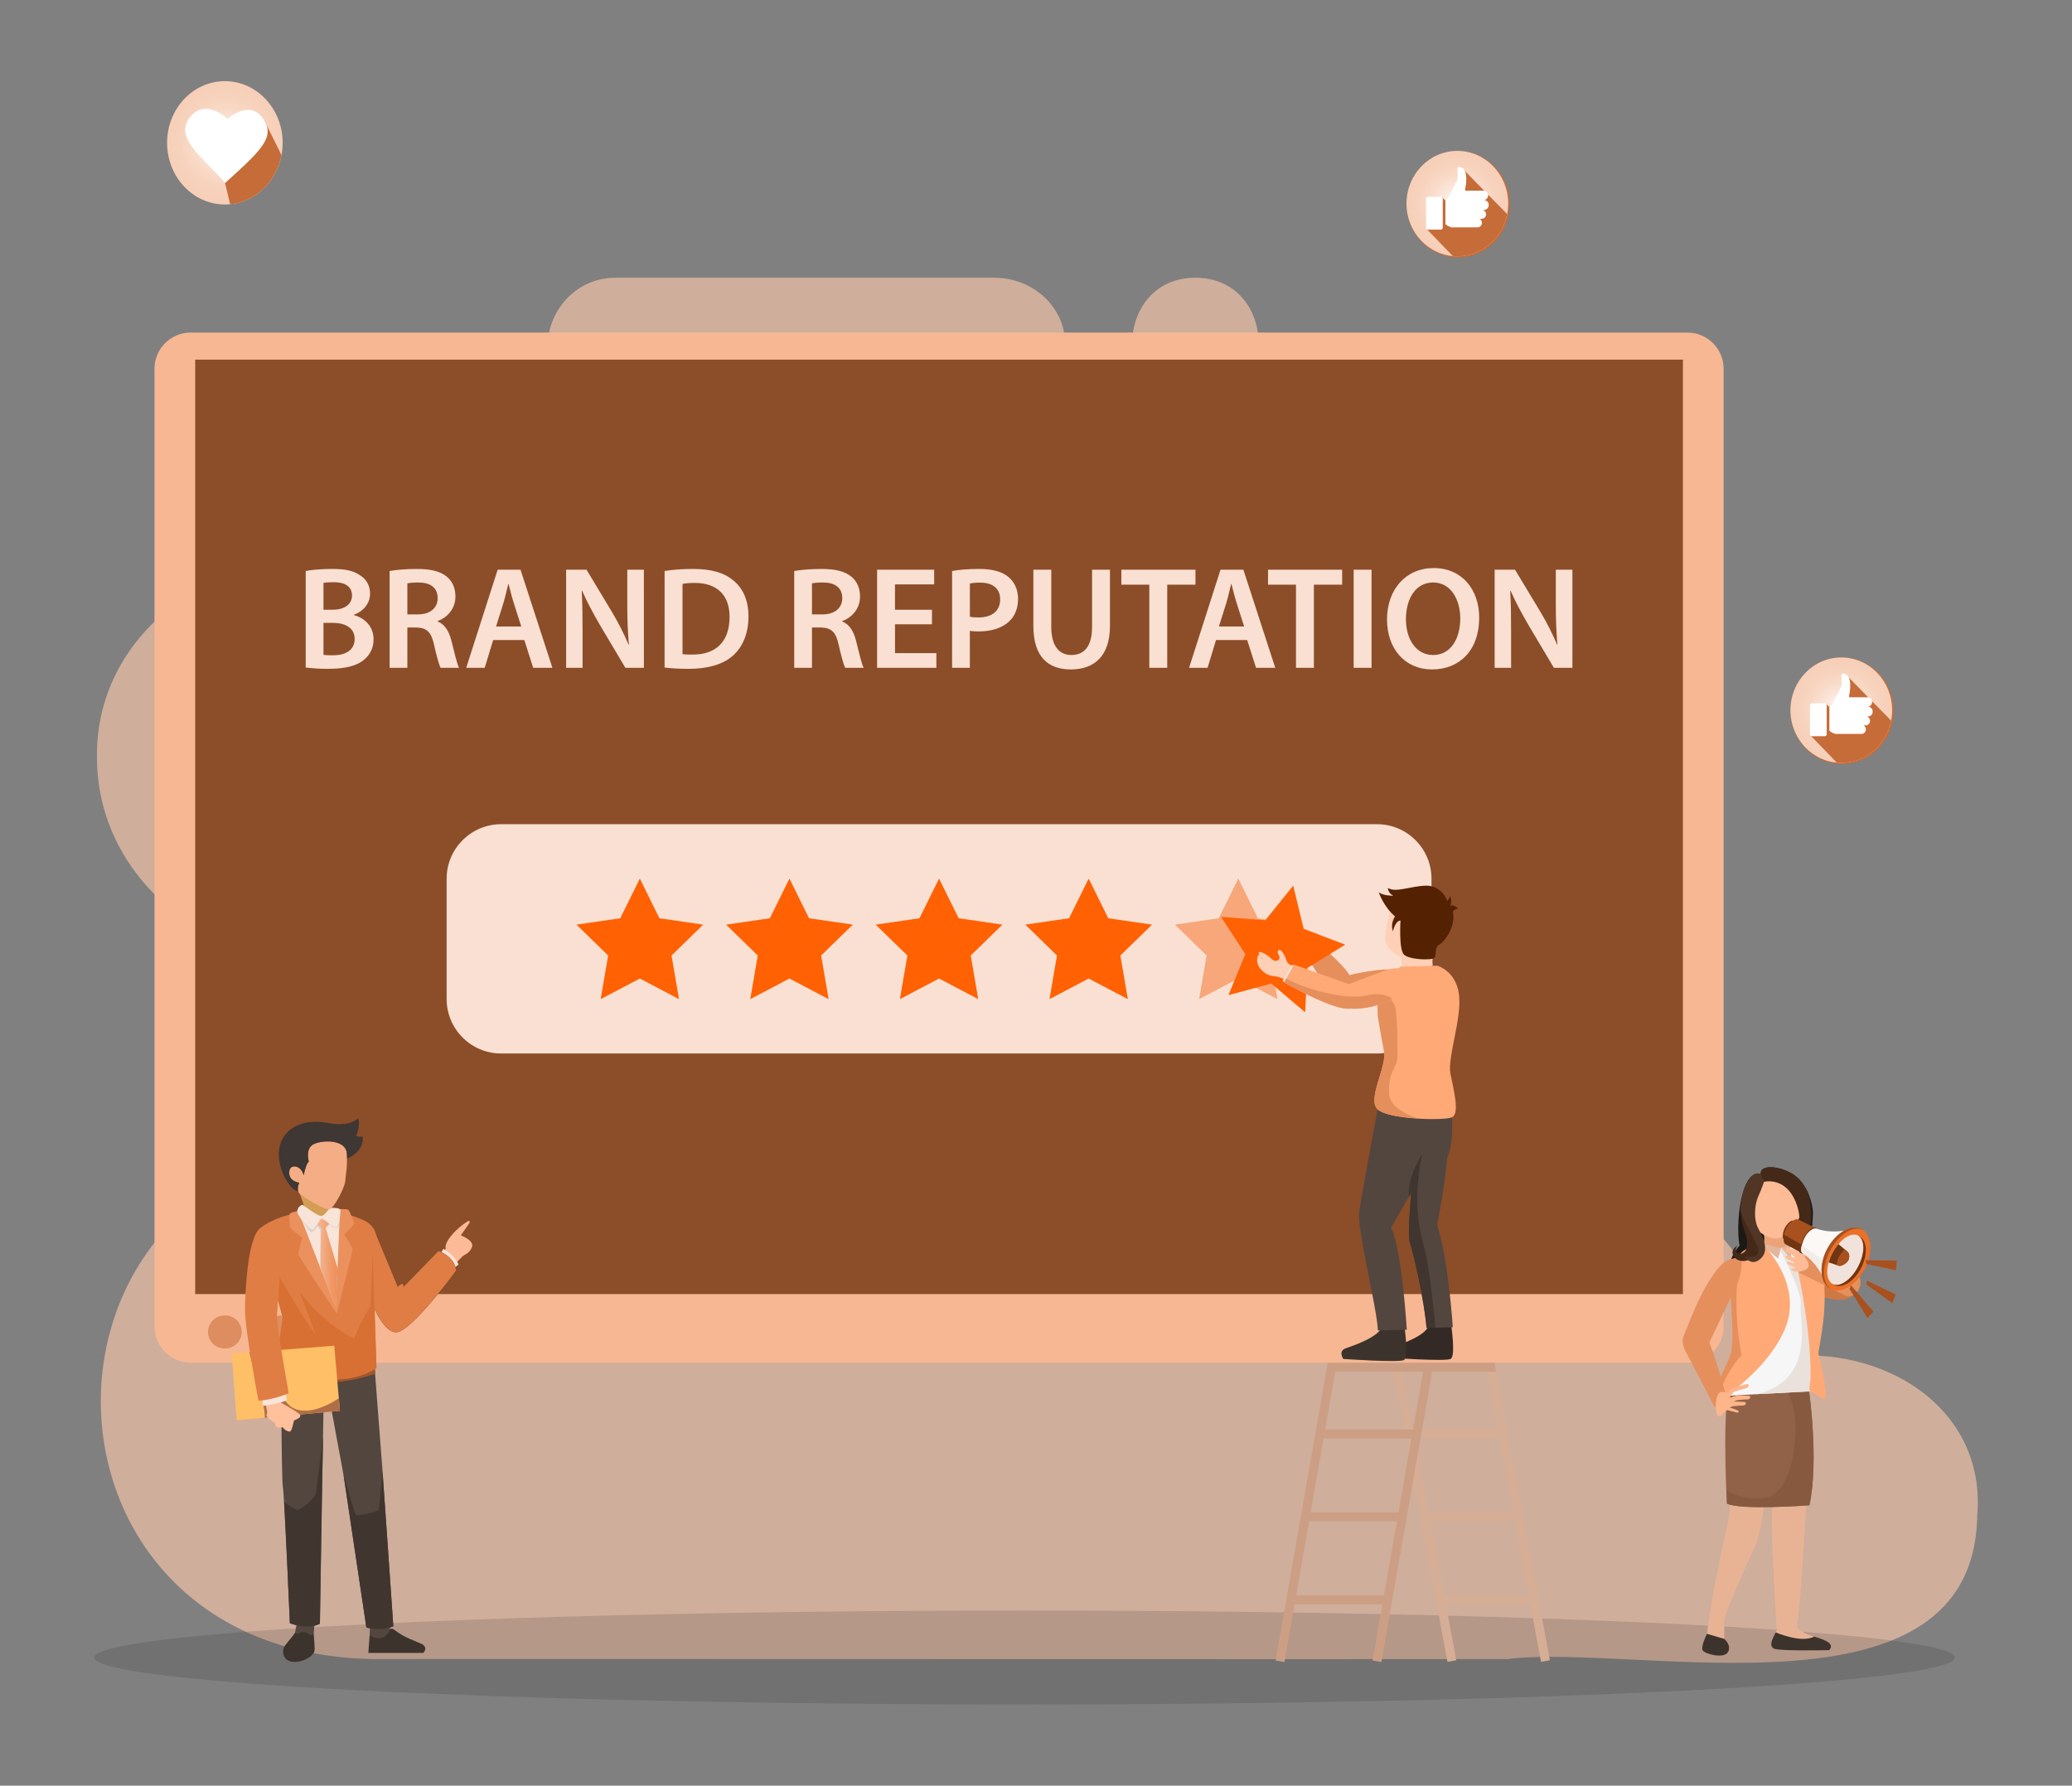 <svg xmlns="http://www.w3.org/2000/svg" enable-background="new 0 0 2000 2000" viewBox="69.583 187.606 1890.621 1629.408"><rect x="69.583" y="187.606" width="1890.621" height="1629.408" fill="#808080" stroke="none"/><g opacity=".62"><path fill="#ffcaab" d="M158.05 878.95L158.05 878.95c-1.71-119.57 118.94-197.86 237.71-183.38-63.62-48.54-21.63-151.17 59.25-148.33 0 0 136.55 0 136.55 0-45.64-34.63-15.78-108.26 42.23-106.22 0 0 342.87 0 342.87 0 35.8 0 64.82 27.06 64.82 60.44.47 87.61-140.43 54.57-193.2 60.44-47.95 27.5-52.89 100.82-8.26 133.69 154.56-.38 399.61-33.98 407.82 183.38l0 0c0 101.28-88.06 183.38-196.68 183.38h279.71c119.11 1.97 119.11 166.97 0 168.93 158.8-14.12 329.24 23.35 362.37 194.8 94.14-12.5 189.03 46.04 180.49 144.36-2.94 194.34-309.55 116.26-428.89 131.07-40.16.31-1025.73-.23-1034.62-.01-331.18-5.37-331.85-464.73.02-470.23-.01 0 441.45 0 441.45 0-119.16-1.99-119.08-166.97 0-168.93H354.73C246.11 1062.33 158.05 980.22 158.05 878.95zM1160.37 561.88c-77-.33-77-120.55 0-120.87C1237.38 441.34 1237.37 561.56 1160.37 561.88z" class="colorabe9ff svgShape"/></g><ellipse cx="1004.42" cy="1700.08" fill="#23201f" opacity=".15" rx="848.9" ry="42.87" class="color231f20 svgShape"/><path fill="#c66c38" d="M1787.46,866.17c0.54-0.71,1.06-1.42,1.56-2.15c0.34-0.5,0.66-1.01,0.98-1.53c0.46-0.73,0.9-1.48,1.32-2.24    c0.3-0.54,0.59-1.08,0.86-1.63c0.4-0.79,0.76-1.59,1.12-2.4c0.24-0.55,0.49-1.1,0.71-1.66c0.35-0.88,0.65-1.77,0.95-2.68    c0.17-0.52,0.36-1.03,0.52-1.56c0.34-1.17,0.63-2.36,0.89-3.57c0.06-0.28,0.14-0.55,0.2-0.83c0-0.02,0.01-0.03,0.01-0.05l0,0    c0.61-3.13,0.94-6.36,0.94-9.68c0-26.87-21.09-48.66-47.11-48.66c-26.02,0-47.11,21.78-47.11,48.66    c0,25.42,18.88,46.25,42.93,48.44l0.03,0.03c1.37,0.12,2.75,0.19,4.15,0.19c1.53,0,3.05-0.09,4.54-0.24    c0.49-0.05,0.97-0.14,1.46-0.2c1-0.13,1.99-0.27,2.97-0.47c0.56-0.11,1.11-0.25,1.67-0.39c0.88-0.21,1.76-0.44,2.63-0.7    c0.57-0.17,1.13-0.36,1.69-0.56c0.83-0.29,1.65-0.6,2.46-0.93c0.55-0.23,1.09-0.45,1.63-0.7c0.81-0.37,1.6-0.77,2.38-1.18    c0.5-0.26,1-0.52,1.49-0.8c0.82-0.48,1.62-0.99,2.41-1.51c0.41-0.27,0.84-0.53,1.24-0.81c1.05-0.74,2.07-1.53,3.06-2.36    c0.12-0.1,0.24-0.18,0.36-0.28c1.09-0.93,2.14-1.92,3.14-2.95c0.33-0.34,0.64-0.7,0.96-1.05c0.66-0.71,1.31-1.43,1.93-2.19    C1786.78,867.09,1787.11,866.63,1787.46,866.17z" class="color3885c6 svgShape"/><radialGradient id="a" cx="1363.821" cy="1025.781" r="2.573" gradientTransform="matrix(18.652 0 0 18.105 -23688.438 -17736.445)" gradientUnits="userSpaceOnUse"><stop offset="0" stop-color="#ffffff" class="stopColorfff svgShape"/><stop offset=".026" stop-color="#fffdfc" class="stopColorfcfeff svgShape"/><stop offset=".278" stop-color="#fbe9de" class="stopColordef2fb svgShape"/><stop offset=".527" stop-color="#f9dbc9" class="stopColorc9eaf9 svgShape"/><stop offset=".77" stop-color="#f7d2bc" class="stopColorbce6f7 svgShape"/><stop offset="1" stop-color="#f7cfb8" class="stopColorb8e4f7 svgShape"/></radialGradient><ellipse cx="1749.69" cy="835.62" fill="url(#a)" rx="46.4" ry="48.08"/><path fill="#c66c38" d="M1795.18,845.19l-39.87-40.61l-10.33,26.57l-6.2,1.63l-2.92-2.87l-13.73,29.33l23.47,24.28     c1.35,0.12,2.71,0.19,4.09,0.19C1772.16,883.7,1790.89,867.16,1795.18,845.19z" class="color3885c6 svgShape"/><path fill="#ffffff" d="M1774.16 832.44c2.04-.29 3.61-2.09 3.61-4.28l0 0c0-2.39-1.87-4.32-4.17-4.32l-15.99 0c-.6 0-1.04-.59-.89-1.19.63-2.56 1.88-8.84.6-14.53-1.07-4.74-3.92-5.77-5.81-5.9-.98-.07-1.8.74-1.77 1.75l.22 8.54c.02.69-.15 1.37-.47 1.97-2.36 4.3-6.6 13.1-7.73 15.45-.19.39-.45.74-.78 1.01l-2.17 1.84v21.46c.92 1.55 5.33 3.07 5.33 3.07l23.93 0c2.16 0 4.01-1.73 4.09-3.97.06-1.65-.83-3.09-2.14-3.8h1.8c2.17 0 4.03-1.75 4.09-4 .05-2.03-1.31-3.74-3.15-4.14l1.31 0c2.35 0 4.25-1.97 4.25-4.4v-.16C1778.3 834.44 1776.45 832.5 1774.16 832.44zM1734.62 829.36l-11.74 0c-.97 0-1.76.82-1.76 1.82l0 26.4c0 1.01.79 1.82 1.76 1.82h11.74c.97 0 1.76-.82 1.76-1.82v-26.4C1736.38 830.18 1735.59 829.36 1734.62 829.36z" class="colorfff svgShape"/><path fill="#c66c38" d="M1437.12,403.93c0.54-0.71,1.06-1.42,1.56-2.15c0.34-0.5,0.66-1.01,0.98-1.53c0.46-0.73,0.9-1.48,1.32-2.24    c0.3-0.54,0.59-1.08,0.86-1.63c0.4-0.79,0.76-1.59,1.12-2.4c0.24-0.55,0.49-1.1,0.71-1.66c0.35-0.88,0.65-1.77,0.95-2.68    c0.17-0.52,0.36-1.03,0.52-1.56c0.34-1.17,0.63-2.36,0.89-3.57c0.06-0.28,0.14-0.55,0.2-0.83c0-0.02,0.01-0.03,0.01-0.05l0,0    c0.61-3.13,0.94-6.36,0.94-9.68c0-26.87-21.09-48.66-47.11-48.66c-26.02,0-47.11,21.78-47.11,48.66    c0,25.42,18.88,46.25,42.93,48.44l0.03,0.03c1.37,0.12,2.75,0.19,4.15,0.19c1.53,0,3.05-0.09,4.54-0.24    c0.49-0.05,0.97-0.14,1.46-0.2c1-0.13,1.99-0.27,2.97-0.47c0.56-0.11,1.11-0.25,1.67-0.39c0.88-0.21,1.76-0.44,2.63-0.7    c0.57-0.17,1.13-0.36,1.69-0.56c0.83-0.29,1.65-0.6,2.46-0.93c0.55-0.23,1.09-0.45,1.63-0.7c0.81-0.37,1.6-0.77,2.38-1.18    c0.5-0.26,1-0.52,1.49-0.8c0.82-0.48,1.62-0.99,2.41-1.51c0.41-0.27,0.84-0.53,1.24-0.81c1.05-0.74,2.07-1.53,3.06-2.36    c0.12-0.1,0.24-0.18,0.36-0.28c1.09-0.93,2.14-1.92,3.14-2.95c0.33-0.34,0.64-0.7,0.96-1.05c0.66-0.71,1.31-1.43,1.93-2.19    C1436.44,404.85,1436.77,404.39,1437.12,403.93z" class="color3885c6 svgShape"/><radialGradient id="b" cx="1345.038" cy="1000.25" r="2.573" gradientTransform="matrix(18.652 0 0 18.105 -23688.438 -17736.445)" gradientUnits="userSpaceOnUse"><stop offset="0" stop-color="#ffffff" class="stopColorfff svgShape"/><stop offset=".026" stop-color="#fffdfc" class="stopColorfcfeff svgShape"/><stop offset=".278" stop-color="#fbe9de" class="stopColordef2fb svgShape"/><stop offset=".527" stop-color="#f9dbc9" class="stopColorc9eaf9 svgShape"/><stop offset=".77" stop-color="#f7d2bc" class="stopColorbce6f7 svgShape"/><stop offset="1" stop-color="#f7cfb8" class="stopColorb8e4f7 svgShape"/></radialGradient><ellipse cx="1399.35" cy="373.38" fill="url(#b)" rx="46.4" ry="48.08"/><path fill="#c66c38" d="M1444.83,382.95l-39.87-40.61l-10.33,26.57l-6.2,1.63l-2.92-2.87l-13.73,29.33l23.47,24.28     c1.35,0.12,2.71,0.19,4.09,0.19C1421.82,421.46,1440.55,404.92,1444.83,382.95z" class="color3885c6 svgShape"/><path fill="#ffffff" d="M1423.82 370.19c2.04-.29 3.61-2.09 3.61-4.28l0 0c0-2.39-1.87-4.32-4.17-4.32l-15.99 0c-.6 0-1.04-.59-.89-1.19.63-2.56 1.88-8.84.6-14.53-1.07-4.74-3.92-5.77-5.81-5.9-.98-.07-1.8.74-1.77 1.75l.22 8.54c.02.69-.15 1.37-.47 1.97-2.36 4.3-6.6 13.1-7.73 15.45-.19.39-.45.74-.78 1.01l-2.17 1.84 0 21.46c.92 1.55 5.33 3.07 5.33 3.07l23.93 0c2.16 0 4.01-1.73 4.09-3.97.06-1.65-.83-3.09-2.14-3.8h1.8c2.17 0 4.03-1.75 4.09-4 .05-2.03-1.31-3.74-3.15-4.14l1.31 0c2.35 0 4.25-1.97 4.25-4.4v-.16C1427.96 372.2 1426.11 370.25 1423.82 370.19zM1384.28 367.12l-11.74 0c-.97 0-1.76.82-1.76 1.82l0 26.4c0 1.01.79 1.82 1.76 1.82h11.74c.97 0 1.76-.82 1.76-1.82v-26.4C1386.04 367.94 1385.25 367.12 1384.28 367.12z" class="colorfff svgShape"/><radialGradient id="c" cx="1284.746" cy="959.318" r="2.923" gradientTransform="translate(-23688.438 -17575.363) scale(18.652)" gradientUnits="userSpaceOnUse"><stop offset="0" stop-color="#ffffff" class="stopColorfff svgShape"/><stop offset=".026" stop-color="#fffdfc" class="stopColorfcfeff svgShape"/><stop offset=".278" stop-color="#fbe9de" class="stopColordef2fb svgShape"/><stop offset=".527" stop-color="#f9dbc9" class="stopColorc9eaf9 svgShape"/><stop offset=".77" stop-color="#f7d2bc" class="stopColorbce6f7 svgShape"/><stop offset="1" stop-color="#f7cfb8" class="stopColorb8e4f7 svgShape"/></radialGradient><ellipse cx="274.77" cy="317.93" fill="url(#c)" rx="52.71" ry="56.26"/><path fill="#c66c38" d="M310.85,297.73l-41.43,14.95l-7.04,1.91l-3.31-3.36l-3.99,8.78l19.89,34.59l4.59,19.36    c23.36-2.25,42.32-20.76,46.87-44.84L310.85,297.73z" class="color3885c6 svgShape"/><path fill="#ffffff" d="M309.13,295.14c-12.47-16.97-31.88,1.02-31.88,1.02s-20.41-20.02-34.73-1.08     c-14.32,18.94,13.37,36.89,32.45,59.53C308.85,323.99,321.6,312.11,309.13,295.14z" class="colorfff svgShape"/><path fill="#f7b792" d="M1609.3,1431.06H243.57c-18.24,0-33.03-14.79-33.03-33.03V524.11c0-18.24,14.79-33.03,33.03-33.03H1609.3    c18.24,0,33.03,14.79,33.03,33.03v873.92C1642.33,1416.27,1627.55,1431.06,1609.3,1431.06z" class="color92bff7 svgShape"/><rect width="1357.49" height="852.68" x="247.69" y="515.77" fill="#8c4d29" class="color29478c svgShape"/><path fill="#dd8d5f" d="M290.16 1403c0 8.34-6.89 15.1-15.4 15.1-8.5 0-15.4-6.76-15.4-15.1 0-8.34 6.89-15.1 15.4-15.1C283.27 1387.9 290.16 1394.65 290.16 1403zM341.85 1403c0 8.34-6.89 15.1-15.4 15.1-8.5 0-15.4-6.76-15.4-15.1 0-8.34 6.89-15.1 15.4-15.1C334.96 1387.9 341.85 1394.65 341.85 1403zM393.54 1403c0 8.34-6.89 15.1-15.4 15.1-8.5 0-15.4-6.76-15.4-15.1 0-8.34 6.89-15.1 15.4-15.1C386.65 1387.9 393.54 1394.65 393.54 1403z" class="color5f9bdd svgShape"/><g><path fill="#f9e0d2" d="M1326.01,1148.92H526.87c-27.48,0-49.76-22.28-49.76-49.76V989.44c0-27.48,22.28-49.76,49.76-49.76h799.14    c27.48,0,49.76,22.28,49.76,49.76v109.72C1375.77,1126.64,1353.49,1148.92,1326.01,1148.92z" class="colord2edf9 svgShape"/><polygon fill="#ff6103" points="653.41 989.3 671.28 1025.51 711.24 1031.32 682.32 1059.5 689.15 1099.3 653.41 1080.51 617.67 1099.3 624.49 1059.5 595.58 1031.32 635.54 1025.51" class="coloref8328 svgShape"/><polygon fill="#ff6103" points="789.92 989.3 807.79 1025.51 847.75 1031.32 818.84 1059.5 825.66 1099.3 789.92 1080.51 754.18 1099.3 761.01 1059.5 732.09 1031.32 772.05 1025.51" class="coloref8328 svgShape"/><polygon fill="#ff6103" points="926.44 989.3 944.31 1025.51 984.27 1031.32 955.35 1059.5 962.18 1099.3 926.44 1080.51 890.7 1099.3 897.52 1059.5 868.61 1031.32 908.57 1025.51" class="coloref8328 svgShape"/><polygon fill="#ff6103" points="1062.95 989.3 1080.82 1025.51 1120.78 1031.32 1091.87 1059.5 1098.69 1099.3 1062.95 1080.51 1027.21 1099.3 1034.04 1059.5 1005.13 1031.32 1045.08 1025.51" class="coloref8328 svgShape"/><polygon fill="#f7a779" points="1199.47 989.3 1217.34 1025.51 1257.3 1031.32 1228.38 1059.5 1235.21 1099.3 1199.47 1080.51 1163.73 1099.3 1170.56 1059.5 1141.64 1031.32 1181.6 1025.51" class="color79d0f7 svgShape"/></g><g><rect width="8.17" height="276.19" x="1365" y="1429.5" fill="#d6ae96" transform="rotate(-10.532 1368.835 1567.344)" class="color96b0d6 svgShape"/><rect width="8.17" height="276.19" x="1450.39" y="1429.5" fill="#d6ae96" transform="rotate(-10.532 1454.21 1567.35)" class="color96b0d6 svgShape"/><rect width="86.32" height="8.16" x="1357.6" y="1492.01" fill="#d6ae96" class="color96b0d6 svgShape"/><rect width="275.66" height="8.16" x="1211.96" y="1563.51" fill="#cc9f85" transform="rotate(-80.078 1349.875 1567.67)" class="color85a5cc svgShape"/><rect width="275.66" height="8.16" x="1123.5" y="1563.51" fill="#cc9f85" transform="rotate(-80.078 1261.413 1567.67)" class="color85a5cc svgShape"/><rect width="87.79" height="8.16" x="1276.93" y="1492.01" fill="#cc9f85" class="color85a5cc svgShape"/><rect width="85.65" height="8.16" x="1263.43" y="1567.52" fill="#cc9f85" class="color85a5cc svgShape"/><rect width="86.47" height="8.16" x="1249.35" y="1643.31" fill="#cc9f85" class="color85a5cc svgShape"/><rect width="88.61" height="8.16" x="1369.83" y="1567.52" fill="#d6ae96" class="color96b0d6 svgShape"/><rect width="86.75" height="8.16" x="1383.92" y="1643.31" fill="#d6ae96" class="color96b0d6 svgShape"/><polygon fill="#cc9f85" points="1434.77 1439.28 1281.07 1439.28 1281.07 1431.13 1433.23 1431.13" class="color85a5cc svgShape"/></g><g><path fill="#e58f5d" d="M1269.11,1045.34c0,0,28.51,24.19,31.62,32.03c0,0,30.81-7.39,43.16-4.62     c12.35,2.76,31.19,26.62,9.48,26.22c-21.72-0.4-56.78,3.36-68.13-6.32c-11.34-9.68-15.81-23.06-28.25-38.15L1269.11,1045.34z" class="colore55daa svgShape"/><polygon fill="#ff6103" points="1249.58 995.78 1259.15 1035.16 1297.01 1049.6 1262.52 1070.87 1260.48 1111.35 1229.59 1085.11 1190.47 1095.68 1205.88 1058.19 1183.73 1024.25 1224.14 1027.32" class="coloref8328 svgShape"/><path fill="#332a25" d="M1393.69,1396.36c0,0,4.32,28.71-0.42,31.23c-4.74,2.52-55.27-1.02-55.27-1.02s-4.98-7.08,2.16-9.66    c7.14-2.58,30.75-10.38,33.02-20.04L1393.69,1396.36z" class="color252933 svgShape"/><path fill="#3d332d" d="M1350.99,1397.42c0,0,4.32,28.71-0.42,31.23c-4.74,2.52-55.27-1.02-55.27-1.02s-4.98-7.08,2.16-9.66    c7.14-2.58,30.75-10.38,33.02-20.04L1350.99,1397.42z" class="color2d313d svgShape"/><path fill="#fbd1b8" d="M1377.94,1168.33c0,0-2.85,4.98-6.71,8.98c-3.86,4-13.11,5.6-4.12,12.35c9.06,6.8,11.25-0.32,12.36-3.23    c1.67-4.38-1.16-2.29,1.74-5.29s4.73-8.96,4.73-8.96L1377.94,1168.33z" class="colorfbddb8 svgShape"/><path fill="#ffd0b5" d="M1337.95,1019.34c0,0-4.68,15.81-4.44,25.41c0.24,9.6,14.82,16.44,14.82,16.44l0.21,8.4l28.37-0.71    c0,0-0.55-4.55-0.16-6.48C1377.14,1060.47,1355.05,1020.03,1337.95,1019.34z" class="colorffddb5 svgShape"/><path fill="#52463f" d="M1371.2,1399.29l24-0.6c0,0-3.96-62.35-14.34-93.31c0,0,7.47-37.42,9.27-61.48c0,0,6.9-12.18,3.72-43.33    l-67.27-0.72c0,0-14.82,79.63-16.86,94.1c-2.04,14.46,16.62,88.45,17.1,107.66l26.4-0.66c0,0-4.2-71.95-14.34-93.31    c0,0,11.52-19.5,18.42-31.69c0,0-3.84,38.53-1.26,45.67C1358.63,1328.75,1369.37,1374.11,1371.2,1399.29z" class="color3f4752 svgShape"/><path fill="#ffa977" d="M1332.46,1146.86c-2.76-14.34-5.76-32.56-5.76-32.56s-0.02-5.25-0.1-5.26c0-0.05-0.18-5.86-0.18-5.91    c-0.17-26.23,16.29-28.59,16.29-28.59s-0.02-0.01-0.03-0.02l4.66-4.9l33.61-0.84c0,0,16.92,4.38,19.86,25.92    c2.94,21.54-10.56,57.91-7.8,72.25c2.76,14.34,8.89,37.03,1.38,40.21c-7.5,3.18-57.97,2.04-67.81-7.32    C1316.74,1190.48,1335.22,1161.2,1332.46,1146.86z" class="colorff77c4 svgShape"/><path fill="#e58f5d" d="M1332.46,1146.86c-2.3-11.93-4.75-26.52-5.51-31.09c-0.02-0.33-0.04-0.65-0.05-0.97    c-0.01-0.26-0.03-0.52-0.04-0.78c-0.26-4.85-0.4-8.71-0.45-10.47c0.01-0.24,0.02-0.42,0.02-0.42c-0.02-2.94,0.2-5.55,0.55-7.92    c13.75-0.47,11.91,4.87,11.91,4.87s3.66,3.12,4.26,8.74c2.26,21.08,1.26,29.7,1.56,41.85c0.3,12.14-8.26,12.36-7.71,34.22    c0.3,11.8,13.79,19.01,26.14,23.16c-6.49-0.4-12.96-1.03-18.84-1.89c-8.06-1.43-14.75-3.5-17.72-6.32    C1316.74,1190.48,1335.22,1161.2,1332.46,1146.86z" class="colore55daa svgShape"/><path fill="#40352f" d="M1356.05,1321.6c-2.58-7.14,1.26-45.67,1.26-45.67c-0.69,1.21-1.43,2.51-2.19,3.84v0    c-1.56-18.99,12.12-38.92,12.12-38.92c-8.58,41.05-3.12,67.33,2.16,86.41c5.28,19.08,9.88,71.81,9.88,71.81l-8.07,0.2    C1369.37,1374.11,1358.63,1328.75,1356.05,1321.6z" class="color2f3740 svgShape"/><path fill="#542103" d="M1327.63,1001.66c3.69,3.51,13.29,3.27,13.29,3.27c-4.86-2.28-4.98-7.08-4.98-7.08    c7.32,4.62,20.37-1.71,34.78-2.07c14.4-0.36,19.56,13.92,19.56,13.92c2.34-2.46,2.28-4.86,2.28-4.86c2.52,4.74,0.24,9.6,0.24,9.6    c2.34-2.46,7.26,2.22,7.26,2.22c-2.4,0.06-4.74,2.52-4.74,2.52c2.76,14.34-7.71,27.81-12.45,30.34c-4.74,2.52-2.16,9.66-4.5,12.12    c-2.34,2.46-22.77,1.77-27.69-2.91c-4.92-4.68-3.18-31.14-3.18-31.14c-4.8,0.12-6.96,9.78-6.96,9.78    c-2.57-7.12,1.93-13.47,1.95-13.51C1331.64,1014.47,1327.63,1001.66,1327.63,1001.66z" class="color542003 svgShape"/><path fill="#ffd0b5" d="M1250.76,1069.51c0,0-5.69-1.49-6.8-4.24c-1-2.48-0.69-1.59-1.05-2.68c-0.12-0.37-0.42-1.09-0.42-1.09     s-2.71-6.78-4.98-6.97c-2.26-0.18-2.97,1.72-0.89,5.04c2.08,3.31-2.44,7.21-6.98,2.87c-4.54-4.34-11.1-7.82-11.46-5.28     c-0.35,2.54,4.06,5.5,4.06,5.5s-0.14,0.24-1.22-0.59c-1.07-0.82-2.88-3.88-3.27-3c-0.4,0.87-3.35,6.35,2.14,12.82     c5.49,6.48,11.28,6.33,13.64,6.59c2.36,0.26,10.32,3.06,12.12,5.19C1245.65,1083.67,1254.15,1072.89,1250.76,1069.51z" class="colorffddb5 svgShape"/><polygon fill="#f4e6de" points="1254.61 1070.67 1248.74 1067.97 1239.91 1082.74 1245.42 1085.93" class="colordeebf4 svgShape"/><path fill="#ffa977" d="M1360.3,1075.74c0,0-10.57-8.61-27.62-2.33c-17.26,6.37-32.32,12.23-32.32,12.23l-50.1-17.85l-8.98,16.24     c0,0,45.79,26.4,60.39,23.87C1308.36,1108.8,1346.7,1107.62,1360.3,1075.74z" class="colorff77c4 svgShape"/><path fill="#e58f5d" d="M1243.15,1080.65c14.55,8.1,54.86,20.97,76.24,14.69c0,0,10.86-2.81,20.56,3.46     c-15.75,9.38-33.88,9.7-38.29,9.1c-1.7,0.29-3.82,0.19-6.24-0.21l0.01-0.01c-18.38-3.03-54.16-23.65-54.16-23.65L1243.15,1080.65     z" class="colore55daa svgShape"/></g><g><path fill="#f9e0d2" d="M348.53 708.63c5.18-1.06 14.62-1.86 23.79-1.86 12.09 0 19.53 1.46 25.65 5.71 5.58 3.32 9.3 9.17 9.3 16.74 0 8.24-5.18 15.81-14.88 19.4v.27c9.43 2.39 18.07 9.83 18.07 22.19 0 7.97-3.46 14.22-8.64 18.47-6.38 5.58-16.88 8.37-33.22 8.37-9.04 0-15.95-.67-20.07-1.2V708.63zM364.74 743.98h8.37c11.3 0 17.67-5.32 17.67-12.89 0-8.37-6.38-12.23-16.74-12.23-4.78 0-7.57.27-9.3.67V743.98zM364.74 785.17c2.13.26 4.92.4 8.64.4 10.5 0 19.8-3.99 19.8-15.02 0-10.36-9.04-14.62-20.33-14.62h-8.11V785.17zM425.08 708.63c6.11-1.06 15.28-1.86 24.72-1.86 12.89 0 21.66 2.13 27.64 7.18 4.92 4.12 7.71 10.36 7.71 17.94 0 11.56-7.84 19.4-16.21 22.46v.4c6.38 2.39 10.23 8.64 12.49 17.28 2.79 11.16 5.18 21.53 7.04 24.98h-16.88c-1.33-2.66-3.46-9.97-5.98-21.13-2.52-11.7-6.78-15.42-16.08-15.68h-8.24V797h-16.21V708.63zM441.29 748.23h9.7c11.03 0 17.94-5.85 17.94-14.75 0-9.83-6.91-14.35-17.54-14.35-5.18 0-8.5.4-10.1.8V748.23zM519.57 771.62L511.86 797h-16.88l28.7-89.56h20.86l29.1 89.56h-17.54L548 771.62H519.57zM545.21 759.26l-7.04-22.06c-1.73-5.45-3.19-11.56-4.52-16.74h-.27c-1.33 5.18-2.66 11.43-4.25 16.74l-6.91 22.06H545.21zM586.15 797v-89.56h18.6l23.12 38.4c5.98 9.97 11.16 20.33 15.28 30.03h.27c-1.06-11.96-1.46-23.52-1.46-37.21v-31.23h15.15V797h-16.88l-23.39-39.33c-5.71-9.83-11.69-20.86-16.08-30.96l-.4.13c.67 11.56.8 23.39.8 38.14V797H586.15zM675.99 708.63c7.18-1.2 16.34-1.86 26.05-1.86 16.74 0 28.3 3.46 36.54 10.36 8.64 7.04 13.95 17.67 13.95 32.96 0 15.95-5.45 27.91-13.95 35.61-8.9 8.11-23.12 12.23-40.53 12.23-9.57 0-16.74-.53-22.06-1.2V708.63zM692.34 784.5c2.26.4 5.71.4 9.04.4 21.26.13 33.89-11.56 33.89-34.29.13-19.8-11.3-31.09-31.76-31.09-5.18 0-8.9.4-11.16.93V784.5zM794.27 708.63c6.11-1.06 15.28-1.86 24.72-1.86 12.89 0 21.66 2.13 27.64 7.18 4.92 4.12 7.71 10.36 7.71 17.94 0 11.56-7.84 19.4-16.21 22.46v.4c6.38 2.39 10.23 8.64 12.49 17.28 2.79 11.16 5.18 21.53 7.04 24.98h-16.88c-1.33-2.66-3.46-9.97-5.98-21.13-2.52-11.7-6.78-15.42-16.08-15.68h-8.24V797h-16.21V708.63zM810.48 748.23h9.7c11.03 0 17.94-5.85 17.94-14.75 0-9.83-6.91-14.35-17.54-14.35-5.18 0-8.5.4-10.1.8V748.23zM919.99 757.26h-33.75v26.31h37.74V797h-54.09v-89.56h52.09v13.42h-35.75v23.12h33.75V757.26zM938.33 708.63c5.85-1.06 13.95-1.86 24.98-1.86 11.96 0 20.73 2.53 26.44 7.31 5.32 4.38 8.77 11.43 8.77 19.8 0 8.5-2.66 15.55-7.71 20.33-6.51 6.51-16.74 9.57-28.3 9.57-3.06 0-5.85-.13-7.97-.53V797h-16.21V708.63zM954.55 750.35c1.99.53 4.65.66 7.97.66 12.23 0 19.67-5.98 19.67-16.48 0-9.97-6.91-15.28-18.2-15.28-4.52 0-7.71.4-9.43.8V750.35zM1028.84 707.43v52.22c0 17.54 7.31 25.65 18.34 25.65 11.83 0 18.87-8.11 18.87-25.65v-52.22h16.34v51.16c0 27.64-14.22 39.87-35.75 39.87-20.73 0-34.15-11.56-34.15-39.73v-51.29H1028.84zM1118.28 721.12h-25.51v-13.69h67.64v13.69h-25.78V797h-16.34V721.12zM1179.15 771.62l-7.71 25.38h-16.88l28.7-89.56h20.86l29.1 89.56h-17.54l-8.11-25.38H1179.15zM1204.8 759.26l-7.04-22.06c-1.73-5.45-3.19-11.56-4.52-16.74h-.27c-1.33 5.18-2.66 11.43-4.25 16.74l-6.91 22.06H1204.8zM1252.11 721.12h-25.51v-13.69h67.64v13.69h-25.78V797h-16.34V721.12zM1321.08 707.43V797h-16.34v-89.56H1321.08zM1419.29 751.28c0 30.03-18.21 47.17-42.92 47.17-25.25 0-41.19-19.27-41.19-45.58 0-27.51 17.27-46.91 42.52-46.91C1403.88 705.97 1419.29 725.77 1419.29 751.28zM1352.45 752.61c0 18.2 9.17 32.69 24.85 32.69 15.81 0 24.72-14.62 24.72-33.36 0-16.88-8.37-32.82-24.72-32.82C1361.09 719.13 1352.45 734.14 1352.45 752.61zM1433.39 797v-89.56h18.6l23.12 38.4c5.98 9.97 11.16 20.33 15.28 30.03h.27c-1.06-11.96-1.46-23.52-1.46-37.21v-31.23h15.15V797h-16.88l-23.39-39.33c-5.71-9.83-11.69-20.86-16.08-30.96l-.4.13c.67 11.56.8 23.39.8 38.14V797H1433.39z" class="colord2edf9 svgShape"/></g><g><path fill="#ce7846" d="M1731.66,1370.57c0,0,22.36,8.42,29.26-2.26c6.02-9.32-34.52-19.78-34.52-19.78L1731.66,1370.57z" class="colorce469a svgShape"/><path fill="#e8b395" d="M1718.12 1554.07c0 0-5.3 96.82-8.83 117.57 0 0 2.12 5.49 14.6 9 12.48 3.51 19.78 7.03 14.84 12.73 0 0-47.1 1.1-50.87-1.54-3.77-2.63-2.35-6.81 3.06-16.69 0 0-7.77-111.31-3.3-121.08H1718.12zM1679.38 1554.07c0 0-.71 28.43-9.89 47.97-9.18 19.54-26.61 58.84-26.61 65.21s0 15.81 0 15.81-10.36 6.59-15.78-4.61c0 0 2.35-16.91 4.47-30.08 2.12-13.17 10.36-53.57 13.42-66.09 3.06-12.51 3.77-28.21 3.77-28.21H1679.38z" class="colore8b795 svgShape"/><path fill="#3d332d" d="M1724.95 1680.95c11.82 3.41 18.58 6.89 13.78 12.43 0 0-47.1 1.1-50.87-1.54-3.5-2.45-2.52-6.23 1.97-14.67C1689.85 1677.18 1713.53 1687.4 1724.95 1680.95zM1642.88 1683.06c0 0 7.07 5.87 3.36 12.13-3.71 6.26-20.84 1.77-22.96-1.58-2.12-3.36 3.83-15.16 3.83-15.16L1642.88 1683.06z" class="color2d313d svgShape"/><path fill="#1c1815" d="M1676.25,1258.88c0,0-8.43-4.36-14.85,12.65c-6.42,17.01-6.75,43.52-4.44,52.55c0,0-18.64,20.07-3.41,33.19     c0,0,20.99,22.08,22.38,27.77c0.54-1.33,9.55-17.55,24.15-18.46c14.6-0.9,50.57-38.69,31.39-44.56c0,0,1.43,6.11-5.12,4.64     c-6.55-1.47-2.42-24.01-2.49-31.98c-0.07-7.97-4.87-27.62-18.83-35.95C1691.07,1250.39,1674.99,1250.97,1676.25,1258.88z" class="color1c1715 svgShape"/><path fill="#eba47a" d="M1700.07,1311.34c0,0,3.02,11.23,5,12.73c0,0,1.99,5.18-3.86,19.82c-5.85,14.64-20.67,6.46-23.05,2.47     c-2.37-4-7.61-11.64-2.83-19.25c0,0,6.54-4.75,3.12-15.07C1678.45,1312.04,1699.03,1307.89,1700.07,1311.34z" class="coloreba97a svgShape"/><path fill="#fdbc96" d="M1675.9,1312.3c0,0,9.92,7.7,18.03,4.73c8.11-2.97,15.3-10.82,17.52-18.67c2.22-7.85-1.39-23.61-6.84-29.21     c-5.46-5.61-25.73-9.29-31.43-1.99C1667.49,1274.46,1665.27,1303.91,1675.9,1312.3z" class="colorfdc596 svgShape"/><path fill="#bf4802" d="M1657.61,1451.26c0,0-21.58,11.62-22.77,17.47l23.78-7.61L1657.61,1451.26z" class="colorbf027c svgShape"/><path fill="#916247" d="M1720.33,1457.59c0,0,9.01,63.24,0.26,103.55c0,0-63.35,4.82-75.25-1.59c0,0-3.98-69.41,0.94-101.61     L1720.33,1457.59z" class="color476291 svgShape"/><path fill="#87593e" d="M1645.35,1559.55c0,0,0.11-5.99-0.57-12.01c5.34,2.67,17.17,9.7,35.23,6.9     c24.52-3.8,30.16-52.85,27.27-75.91c-1.08-8.62-4.1-16.39-7.46-22.75l20.52,1.81c0,0,9.01,63.24,0.26,103.55     C1720.59,1561.14,1657.25,1565.96,1645.35,1559.55z" class="color3e5c87 svgShape"/><path fill="#f6f6f6" d="M1678.66,1323.35c0,0,17.74,7.77,26.33-1.09c0,0,37.19,37.26,16.08,134.99c0,0-70.93,3.66-72.34,3.91     c-1.41,0.25,5.09-21.19,13.39-27.14c8.24-5.91,55.84-33.33,16.35-109.1C1678.21,1324.39,1678.25,1324.1,1678.66,1323.35z" class="colorf6f6f6 svgShape"/><path fill="#eae1dc" d="M1672,1459.76c56.14-12.74,38.78-70.15,40.7-81.66c1.59-9.57-14.26-41.22-19.64-51.62     c4.32,0.04,8.75-0.96,11.93-4.24c0,0,37.19,37.26,16.08,134.99c0,0-28.19,1.45-49.38,2.59     C1671.81,1459.81,1671.9,1459.79,1672,1459.76z" class="colordce2ea svgShape"/><path fill="#ffa977" d="M1733.56 1352.06c0 0-1.12-7.1-3.52-16.45-.69-2.69-2.48-5.89-4.97-7.42-5.39-3.32-14.03-4.97-20.69-5.94 0 0 18.5 70.48 17.23 124.18-.9 4.72-1.29 8.81-.54 10.82 0 0 4.41 1.74 11.97 6.8 6.94 4.65-2.69-35.15-4.32-41.73C1733.2 1396.7 1736.18 1378.71 1733.56 1352.06zM1678.14 1323.13c0 0-4.66.49-11.05 2.41-2.57.79-19.93 7.12-18.75 34.73 1.28 29.8 3.99 54.93-.3 65.17-4.29 10.24-14.07 27.26-14.6 45.62 22.13-17.84 48.88-37 63.53-67.79C1717.34 1360.44 1678.14 1323.13 1678.14 1323.13z" class="colorff77c4 svgShape"/><path fill="#e58f5d" d="M1662.19,1327.84c-5.93,3.69-14.71,12.53-13.85,32.42c1.28,29.8,3.99,54.93-0.3,65.17     c-4.29,10.24-14.07,27.26-14.6,45.62c0,0,9.58-30.63,25.18-46.66C1658.62,1424.38,1646.09,1359.93,1662.19,1327.84z" class="colore55daa svgShape"/><path fill="#e58f5d" d="M1606.58,1416.63c1.78,0.54,16.52-0.77,22-2.44c8.51-18.16,18.28-38.32,26.71-56.3     c1.76-3.75,5.42-18.93,2.28-21.76c-1.71-1.54-11.86-0.86-19.08,7.42c-15.1,17.32-24.85,44.08-32.7,63.17     c-1.13,2.75-1.25,5.85-0.1,8.6C1605.99,1416.02,1606.3,1416.54,1606.58,1416.63z" class="colore55daa svgShape"/><polygon fill="#e2b69c" points="1676.31 1323.11 1692.04 1336.12 1694.55 1326.85 1681.93 1323.3" class="color9cd6e2 svgShape"/><path fill="#e2b69c" d="M1704.39,1322.25l-9.23,4.23l8.73,10.04C1703.88,1336.52,1708.12,1326.25,1704.39,1322.25z" class="color9cd6e2 svgShape"/><path fill="#442919" d="M1664.63,1337.5c0,0-8.14,3.15-12.76-3.13c-4.62-6.28,3.13-10.06,3.13-10.06s-5.04,6.35,2.31,7.15     c7.36,0.8,7.4-11.55,4.82-18.36c-7.46-19.67-3.14-32.61,0.31-39.66c3.45-7.05,9.6-12.21,9.6-12.21l4.2-2.35l2.91,7.14     c0,0-5.29,8.09-7.98,15.55c-2.68,7.46-3.82,17.05,2.46,29.41C1679.92,1323.34,1681.5,1335.48,1664.63,1337.5z" class="color442b19 svgShape"/><path fill="#513626" d="M1679.16,1266.02l-2.91-7.14l0,0l0,0c0,0-8.43-4.36-14.85,12.65c-2.21,5.84-3.36,12.85-3.83,19.91     c2.88,10.57,11.05,22.76,15.5,33.12c5.61,13.07-11.56,9.58-11.56,9.58s5.72,9.69,14.33,2.23c9.46-8.2,1.21-21.75-2.4-28.83     c-3.61-7.09-3.01-20.52,0.46-28.15C1677.36,1271.73,1679.16,1266.02,1679.16,1266.02z" class="color513826 svgShape"/><path fill="#442919" d="M1679.16,1266.02c0,0,19.23-5.1,28.88,18.18c9.66,23.28-4.2,34-1.77,41.18c2.44,7.18,8.98,8.21,14.61,0.82     c0,0-6.91,4.46-7.94-0.58c-1.03-5.03,10.45-12.4,9.41-31.6c-0.37-6.74-1.46-12.55-2.72-17.24c-2.95-6.93-7.64-13.91-14.6-18.07     c-13.96-8.33-30.03-7.75-28.78,0.16L1679.16,1266.02z" class="color442b19 svgShape"/><path fill="#e58f5d" d="M1766.28,1362.81L1766.28,1362.81c2.33-6.14,0.28-12.81-4.52-14.73l-43.32-17.32     c-0.31-0.12-0.67,0.09-0.81,0.48l-6.3,16.61c-0.21,0.56-0.04,1.17,0.38,1.38l41.83,20.58     C1758.19,1372.12,1763.96,1368.94,1766.28,1362.81z" class="colore55daa svgShape"/><path fill="#e7dad3" d="M1712.06,1323.87l0.12,3.3c0.01,0.18-0.04,0.36-0.12,0.48l-0.64,0.96c-0.1,0.15-0.15,0.37-0.13,0.59      l0.73,7.24l1.44,1.54c0.12,0.13,0.19,0.33,0.2,0.55l0.15,4.16c0,0.13-0.11,0.22-0.2,0.15c-1.01-0.72-5.26-3.77-5.27-3.96      c-0.01-0.22-1.46-18.95-1.46-18.95L1712.06,1323.87z" class="colord3dde7 svgShape"/><polygon fill="#e7dad3" points="1713.77 1342.82 1711.19 1344.84 1709.26 1338.95" class="colord3dde7 svgShape"/><path fill="#fcf8f6" d="M1709.3,1325.91l0.12,3.3c0.01,0.18-0.05,0.36-0.15,0.49l-0.8,0.97c-0.13,0.15-0.19,0.37-0.16,0.59       l0.84,7.24l1.76,1.52c0.14,0.12,0.23,0.33,0.24,0.54l0.15,4.05c0.01,0.19-0.15,0.32-0.29,0.24c-1.31-0.75-6.41-3.7-6.41-3.89       c-0.01-0.22-1.63-18.95-1.63-18.95L1709.3,1325.91z" class="colorf6f8fc svgShape"/><path fill="#723511" d="M1697.34,1318.4l9.35,5.02l8.89-17.03l-9.67-4.75c-0.61-0.33-1.38-0.27-2.07,0.16       c-1.52,0.94-3.7,2.61-5.54,6.07c-1.89,3.57-2.08,6.86-1.99,8.7C1696.35,1317.4,1696.73,1318.08,1697.34,1318.4z" class="color112772 svgShape"/><path fill="#a8511f" d="M1699.15,1323.13l15.26,8.19l11.99-22.96l-15.73-7.85c-1-0.54-2.2-0.54-3.23-0.02       c-2.28,1.15-5.51,3.24-7.99,7.9c-2.56,4.81-2.47,9.43-2.12,12.03C1697.48,1321.59,1698.15,1322.59,1699.15,1323.13z" class="color1f49a8 svgShape"/><path fill="#723511" d="M1714.41,1331.32l-15.26-8.19c-1-0.54-1.68-1.54-1.83-2.7c-0.2-1.5-0.31-3.66,0.11-6.14l20.01,11.22       L1714.41,1331.32z" class="color112772 svgShape"/><path fill="#723511" d="M1715.5,1316.72c-3.53,6.64-4.23,13.18-1.57,14.61c2.66,1.43,7.68-2.79,11.21-9.43       c3.53-6.64,3.88-13.17,1.01-14.1C1723.75,1307.04,1719.03,1310.08,1715.5,1316.72z" class="color112772 svgShape"/><path fill="#fcf8f6" d="M1727.5,1308.82c3.44,1.27,12.32,3.76,24.92,1.74c0,0,0,0,0,0c-5.84,3.22-11.51,9.08-15.56,16.78       c-4.24,8.05-5.82,16.44-4.94,23.28c0,0-0.02,0.02-0.02,0.02s-6.35-12.58-16.71-18.82c-1.61-0.97-2.48-2.82-2.18-4.69       c0.82-5.02,3.32-14.36,10.83-18.12C1724.98,1308.45,1726.31,1308.39,1727.5,1308.82z" class="colorf6f8fc svgShape"/><path fill="#f2ece9" d="M1713.02,1327.14c0.15-0.95,0.37-2.05,0.67-3.24l19.3,13.37c-1.24,4.73-1.58,9.31-1.06,13.35       c0,0-0.02,0.02-0.02,0.02s-6.35-12.58-16.71-18.82C1713.59,1330.87,1712.71,1329.01,1713.02,1327.14z" class="colore9edf2 svgShape"/><path fill="#eb7028" d="M1736.86,1327.34c-7.9,15.01-6.65,31.27,2.81,36.31c9.45,5.04,23.52-3.05,31.42-18.07       c7.9-15.01,6.65-31.27-2.81-36.31C1758.83,1304.24,1744.76,1312.33,1736.86,1327.34z" class="color28a2eb svgShape"/><path fill="#a8511f" d="M1736.86,1327.34c7.9-15.01,21.97-23.1,31.42-18.07c0.29,0.16,0.58,0.32,0.86,0.5       c-8.73-4.1-21.87,4.27-29.63,19.01c-7.66,14.54-7.28,29.95,0.68,35.11c-0.17-0.08-0.35-0.16-0.52-0.25       C1730.21,1358.61,1728.95,1342.36,1736.86,1327.34z" class="color1f49a8 svgShape"/><ellipse cx="1753.35" cy="1337.22" fill="#f1e3db" rx="24.95" ry="13.27" transform="rotate(-62.356 1753.267 1337.149)" class="colordbdcf1 svgShape"/><path fill="#723511" d="M1765.06,1343.46c6.2-11.77,6.37-23.99,0.56-27.93c0.22,0.09,0.43,0.2,0.64,0.31       c7.18,3.84,7.8,16.83,1.39,29.03c-6.41,12.2-17.44,18.98-24.62,15.14c-0.25-0.13-0.49-0.28-0.72-0.43       C1748.81,1362.33,1758.83,1355.3,1765.06,1343.46z" class="color112772 svgShape"/><path fill="#723511" d="M1741.64,1330.98c1.61-3.06,3.47-5.79,5.46-8.12c0,0,0,0,0.01,0l8.05,6.76c0.92,0.77,1.53,1.84,1.68,3.03       c0.2,1.58,0.18,3.8-1.06,5.52c-2.16,2.98-6.22,4.81-7.96,4.56l-9.62-3.22C1739,1336.73,1740.14,1333.84,1741.64,1330.98z" class="color112772 svgShape"/><path fill="#a8511f" d="M1747.68,1334.2c1.46-2.78,3.36-5.01,5.28-6.43l2.2,1.84c0.92,0.77,1.53,1.84,1.68,3.03       c0.2,1.58,0.18,3.8-1.06,5.52c-2.16,2.98-6.22,4.81-7.96,4.56l-2.44-0.82C1745.51,1339.58,1746.27,1336.87,1747.68,1334.2z" class="color1f49a8 svgShape"/><path fill="#fdbc96" d="M1700.13,1326.58c-1.14-0.04-1.83,1.23-1.17,2.16c0.54,0.75,1.37,1.54,2.67,2.06     c3.2,1.27,5.59,3.83,5.03,4.3c-0.55,0.47-6.36-3.16-7.9-1.17c-1.54,2,7.34,4.53,7.45,5.77c0.11,1.25-6.15-1.81-6.39-0.07     c-0.23,1.73,7.43,3.97,7.67,4.91c0.24,0.95-4.34,0.08-3.7,1.27c0.63,1.18,2.88,2.7,7.99,1.95c0,0,8-0.74,8.15-5.47     C1720.08,1337.81,1712.56,1327,1700.13,1326.58z" class="colorfdc596 svgShape"/><path fill="#e58f5d" d="M1607.74,1406.89c4.33-3.52,18.81,0.88,21.56,5.77c6.55,15.56,15.47,49.34,15.47,49.34l-10.43,9.87      c0,0-22.35-43.19-27.08-51.74C1606.24,1418.27,1603.41,1410.42,1607.74,1406.89z" class="colore55daa svgShape"/><path fill="#ffb58a" d="M1636.88,1460.59c-2.72,6.34-1.94,18.14,0.71,19.28c2.65,1.14,6.23-4.99,8.95-11.32       c1.14-2.66,1.74-7.21,1.64-8.22C1648.18,1460.33,1639.6,1454.25,1636.88,1460.59z" class="colorfeb48c svgShape"/><path fill="#ffb58a" d="M1647.02 1474.63c-.41-.22-2.1-.34-2.66.14-1.48 1.24-2.7 3.52-4.93 4.45-.73.3-1.57-.3-2.13-.93-.49-.55-.52-1.6.12-2.06 1.89-1.38 4.11-3.63 6.21-4.69.96-.48 3.37.15 4.94.63 2.53.77 4.76 1.41 7.08 2.71 1.64.93-.47 2.22-2.23 1.47C1653.42 1476.35 1647.18 1474.72 1647.02 1474.63zM1642.21 1462.28l7.7-8.13c0 0 11.15-2.96 13.6-3.55s2.42 2.9-.82 3.74c-3.23.84-11.11 3.31-11.11 3.31s-4.02 5.46-5.05 6.85S1640.52 1465.49 1642.21 1462.28z" class="colorfeb48c svgShape"/><path fill="#ffb58a" d="M1645.12,1463.87l9.8-3.02c0,0,8.1,0.24,10.44,0.46c2.34,0.22,1.38,3.34-1.5,3.26       c-2.88-0.08-9.35,0.69-9.35,0.69s-9.52,3.79-10.39,4.44C1643.26,1470.35,1645.12,1463.87,1645.12,1463.87z" class="colorfeb48c svgShape"/><path fill="#ffb58a" d="M1642.63,1470.06l8.23-3.63c0,0,8.1,0.24,10.44,0.46c2.34,0.22,1.38,3.34-1.5,3.26       c-2.88-0.08-9.35,0.69-9.35,0.69s-7.75,3.68-8.62,4.33C1640.97,1475.81,1642.63,1470.06,1642.63,1470.06z" class="colorfeb48c svgShape"/><polygon fill="#a8511f" points="1771.8 1337.5 1800.27 1337.94 1799.55 1346.7 1772.62 1341.03" class="color1f49a8 svgShape"/><polygon fill="#a8511f" points="1758.6 1360.49 1779.06 1384.52 1773.58 1390.29 1757.2 1363.74" class="color1f49a8 svgShape"/><polygon fill="#a8511f" points="1772.93 1356.14 1799.41 1368.81 1796.18 1376.69 1772.66 1359.79" class="color1f49a8 svgShape"/></g><g><path fill="#fcbb96" d="M500.25,1325.51c2.26-6.1-10.16-10.58-10.16-10.58s3.71-5.56,6.82-9.85c3.11-4.28-0.27-3.26-0.27-3.26    c-10.1,6.16-20.62,17.51-20.49,23.85c0.13,6.34-5.42,11.36-5.42,11.36l10.5,7.51c0,0,8.41-8.33,10.1-10.22    C493.01,1332.42,497.99,1331.61,500.25,1325.51z" class="colorfcc596 svgShape"/><path fill="#f8e4d8" d="M470.69,1332.73l3.47-5.55c0,0,10.85,6.04,13.81,14.43l-5.42,3.69L470.69,1332.73z" class="colorf8e8d8 svgShape"/><path fill="#3e3733" d="M410.2,1308.26c2.12,4.61,22.34,53.61,22.34,53.61s5.71-6.29,5.25,0l32-32.84c0,0,14.76,5.01,15.94,18.02     c0,0-39.77,54.68-54.2,56.16c-14.43,1.48-27.52-39.13-27.52-39.13L410.2,1308.26z" class="color3e3533 svgShape"/><path fill="#e07d44" d="M410.2,1308.26c2.12,4.61,22.34,53.61,22.34,53.61s5.71-6.29,5.25,0l32-32.84c0,0,14.76,5.01,15.94,18.02     c0,0-39.77,54.68-54.2,56.16c-14.43,1.48-27.52-39.13-27.52-39.13L410.2,1308.26z" class="color4484e0 svgShape"/><path fill="#52463f" d="M338.81,1677.45l2.52-13.86l15.35,2.3l-0.83,13.01c0,0-2.89,5.83-10.94,5.97     C336.86,1685,338.81,1677.45,338.81,1677.45z" class="color3f4752 svgShape"/><polygon fill="#52463f" points="407.33 1668.64 406.83 1679.91 409.77 1687.25 422.44 1683.09 425.21 1674.73 426.13 1661.75" class="color3f4752 svgShape"/><path fill="#3d332d" d="M454.49,1687.78c-3.93-2.02-16.42-5.9-25.15-13.02c-0.96-0.79-2.2-1.08-3.41-0.85     c-0.01,0-0.67,0.13-0.67,0.13c0,0-1.14,6.04-7.59,8.17c-4.34,1.44-10.83-2.31-10.83-2.31l-1.17,15.98h50     c1.02-0.54,1.34-1.66,1.34-1.66S459.5,1690.35,454.49,1687.78z" class="color2d313d svgShape"/><path fill="#52463f" d="M409.79,1414.65c0,0,7.72,101.35,8.48,110.56c0.76,9.21,10.2,146.4,10.2,146.4     c-11.84,4.76-24.59,1.1-24.59,1.1l-20.68-138.29l-13.62-73.75l-4.59-1.31c0,0-1.56,89.79-1.59,89.33     c-0.03-0.46-1.96,120.56-1.96,120.56c-11.46,5.96-27.4-0.48-27.4-0.48s-4.96-117.41-6.36-124.27     c-1.4-6.86-1.77-138.56-1.77-138.56L409.79,1414.65z" class="color3f4752 svgShape"/><path fill="#9f572d" d="M412.12,1441.14c-16.88,5.85-55.1,14.58-86.2,1.82c-0.04-7.99,0.07-18.59,0.05-24.2l84.75,7.37     C411.1,1431.04,411.58,1434.32,412.12,1441.14z" class="color2d4f9f svgShape"/><path fill="#331300" d="M407,1405.5c-0.66-2.41-1.19-3.92-1.19-3.92l-74.82,3.07c0,0-0.26,1.53-0.67,4.14      c0.37,0.51,0.67,0.9,0.67,0.9C364.38,1423.31,388.56,1423.33,407,1405.5z" class="color330e00 svgShape"/><path fill="#d87034" d="M314.53,1341.87l13.11,48.18l-6.67,45.02c0,0,54.94,25.05,92.12,0.79l-3.34-103.14L314.53,1341.87z" class="color346ed8 svgShape"/><path fill="#e07d44" d="M397.76,1299.57c2.97,1.25,23.16,6.76,11.98,33.15l-3.41,71.16c0,0,3.8,10.97,1.4,13.29        c-18.45,17.89-42.65,17.89-76.08,4.25c0,0-1.76-2.24-1.99-3.14c-1.22-4.84,2.86-18.33,2.86-18.33l-18.68-58.08        c0,0-18.42-25.06-6.22-34.15C326.81,1293.41,366.35,1286.35,397.76,1299.57z" class="color4484e0 svgShape"/><path fill="#d87034" d="M413.09,1435.87l-1.95-60.11c-8.61,10.12-13.66,20.92-18.32,33.37c-19.74-10.24-37-25.2-49.95-43.28     c4.87,13.02,9.74,26.04,14.61,39.06c-12.63-14.82-32.54-54.85-45.17-69.67l15.34,54.82l-6.67,45.02     C320.97,1435.07,375.92,1460.12,413.09,1435.87z" class="color346ed8 svgShape"/><path fill="#ea915e" d="M378.64,1290.95c0,0,7.37-0.32,8.71,0.51c1.34,0.83,4.69,10.51,5.37,12.04c0.67,1.53-8.96,10.54-8.96,10.54     s7.95,13.05,7.62,14.1c-0.33,1.05-14.43,58.11-14.43,58.11s-34.18-50.98-34.88-53.52c-0.7-2.53,3.27-15.65,3.27-15.65     s-10.12-7.46-10.74-9.09c-0.62-1.63-1.91-12.02,0-13.34c1.17-0.81,7.98-2.34,7.98-2.34L378.64,1290.95z" class="color5e9eea svgShape"/><path fill="#f8e4d8" d="M342.58,1294.77L342.58,1294.77c0,0,10.48,27.04,19.7,50.84c7.26,18.73,15.27-0.86,15.27-0.86l2.26-53.68     c-0.5-0.04-1.55-0.17-2.05-0.2L342.58,1294.77z" class="colorf8e8d8 svgShape"/><defs fill="none"><filter id="d" width="35.45" height="88.73" x="344.36" y="1290.87" filterUnits="userSpaceOnUse"><feFlood flood-color="#fff" flood-opacity="1" result="back"/><feBlend in="SourceGraphic" in2="back"/></filter></defs><mask id="f" width="35.45" height="88.73" x="344.36" y="1290.87" maskUnits="userSpaceOnUse" fill="none"><g filter="url(#d)"><linearGradient id="e" x1="2203.072" x2="2230.117" y1="1306.668" y2="1380.541" gradientTransform="translate(-1836.614)" gradientUnits="userSpaceOnUse" fill="none"><stop offset="0" stop-color="#ffffff" class="stopColorfff svgShape"/><stop offset=".064" stop-color="#ececec" class="stopColorececec svgShape"/><stop offset=".414" stop-color="#888888" class="stopColor888 svgShape"/><stop offset=".698" stop-color="#3f3f3f" class="stopColor3f3f3f svgShape"/><stop offset=".899" stop-color="#111111" class="stopColor111 svgShape"/><stop offset="1" stop-color="#000000" class="stopColor000000 svgShape"/></linearGradient><path fill="url(#e)" d="       M377.2,1308.21c2.1-0.5,2.2-7.06,2.2-7.06l0.42-9.94c-0.02-0.05-0.04-0.1-0.07-0.15c-0.52-0.04-1.5-0.16-1.98-0.19l-32.43,3.59       c0.12,0.39-1.18,3.09-0.95,3.85c1.88,5.53,7.93,13.48,9.15,13.68c1.43,0.23,5.05-3.93,5.54-5.29c0.75,0.67,2.02,2.68,2.77,3.36       c0.4,9.66,0.05,22.38-0.11,34.14c5.62,14.5,10.86,28.02,13.12,33.85c0.41,0.54,0.82,1.06,1.23,1.55l1.21-28.72       c-3.66-13.83-7.32-27.66-10.97-41.49c1.16-1.59,2.66-2.77,3.82-4.36C372.09,1306.91,374.49,1308.21,377.2,1308.21z" mask="url(#f)"/></g></mask><linearGradient id="g" x1="2203.072" x2="2230.117" y1="1306.668" y2="1380.541" gradientTransform="translate(-1836.614)" gradientUnits="userSpaceOnUse" fill="none"><stop offset="0" stop-color="#d8d2cf" class="stopColorcfd4d8 svgShape"/><stop offset="1" stop-color="#d8d2cf" class="stopColorcfd4d8 svgShape"/></linearGradient><path fill="url(#g)" d="M377.2,1308.21     c2.1-0.5,2.2-7.06,2.2-7.06l0.42-9.94c-0.02-0.05-0.04-0.1-0.07-0.15c-0.52-0.04-1.5-0.16-1.98-0.19l-32.43,3.59     c0.12,0.39-1.18,3.09-0.95,3.85c1.88,5.53,7.93,13.48,9.15,13.68c1.43,0.23,5.05-3.93,5.54-5.29c0.75,0.67,2.02,2.68,2.77,3.36     c0.4,9.66,0.05,22.38-0.11,34.14c5.62,14.5,10.86,28.02,13.12,33.85c0.41,0.54,0.82,1.06,1.23,1.55l1.21-28.72     c-3.66-13.83-7.32-27.66-10.97-41.49c1.16-1.59,2.66-2.77,3.82-4.36C372.09,1306.91,374.49,1308.21,377.2,1308.21z"/><path fill="#d39d53" d="M370.64,1297.38c-3.47,1.7-11.85,2.34-15.64,2.24c-5.63-0.13-3.21-3.17-5.07-3.74L341.4,1272l24.59-1.5       l1.3,1.48L370.64,1297.38z" class="colord38753 svgShape"/><linearGradient id="h" x1="2193.632" x2="2214.17" y1="1339.224" y2="1339.224" gradientTransform="translate(-1836.614)" gradientUnits="userSpaceOnUse" fill="none"><stop offset="0" stop-color="#f5bfa0" class="stopColorf5a0aa svgShape"/><stop offset=".215" stop-color="#f3b38e" class="stopColorf38e99 svgShape"/><stop offset=".731" stop-color="#f09967" class="stopColorf06774 svgShape"/><stop offset="1" stop-color="#ef9058" class="stopColoref5866 svgShape"/></linearGradient><path fill="url(#h)" d="M377.56,1344.75l-10.96-37l4.8-5.38     l-8.14-4.98l-6.23,5.74l5.8,5.13c0,0-1.38,17.15-0.53,37.35c7.26,18.73,13.74,35.46,13.74,35.46L377.56,1344.75z"/><path fill="#f8e4d8" d="M345.73,1286.86c0,0,13.97,10.83,17.14,10.32c3.18-0.52,7.59-7.45,7.59-7.45s7.97-0.24,9.36,1.34       c1.38,1.58-1.42,15.53-2.91,16.28c-3.13,1.58-12.56-8.95-14.28-7.61c-1.72,1.34-6.58,10.34-8.18,10.16       c-1.6-0.18-14.35-12.76-13.63-17.38C341.53,1287.89,345.73,1286.86,345.73,1286.86z" class="colorf8e8d8 svgShape"/><path fill="#3d332d" d="M352.52,1679.7c-6.04-5.87-11.41-0.92-11.41-0.92l-2.3-1.34c-3.33,5.14-9.72,11.28-10.53,14.3     c-1.53,5.72,1.19,12.37,10.14,12.37c8.73,0,17.13-5.49,18.08-9.95c0.57-2.67-0.35-9.89-0.65-15.26L352.52,1679.7z" class="color2d313d svgShape"/><path fill="#40352f" d="M383.2 1534.42l-.41-2.2c4.51 16.23 10.81 38.15 11.93 38.21 1.79.09 19.69-2.86 20.47-5.28.35-1.09 1.85-17.61 3.4-35.6 1.84 25.36 9.88 142.06 9.88 142.06-11.84 4.76-24.59 1.1-24.59 1.1L383.2 1534.42zM334.05 1668.76c0-.01 0-.1-.01-.26 0-.03 0-.07 0-.11-.01-.12-.01-.27-.02-.46-.02-.52-.05-1.26-.09-2.22-.01-.22-.02-.45-.03-.69-.02-.44-.04-.9-.06-1.41-.01-.19-.02-.39-.03-.59-.05-1.11-.1-2.37-.16-3.76-.01-.23-.02-.46-.03-.69-.03-.79-.07-1.62-.11-2.48 0-.01 0-.03 0-.04-.04-.92-.08-1.88-.13-2.87-.01-.16-.01-.32-.02-.48-.11-2.45-.22-5.12-.35-7.97-.01-.28-.02-.56-.04-.84-.22-4.86-.45-10.21-.71-15.83 0-.09-.01-.19-.01-.28-.1-2.11-.19-4.25-.29-6.43 0-.07-.01-.15-.01-.22-.82-17.97-1.76-37.66-2.58-52.62 0-.02 0-.04 0-.06-.2-3.74-.4-7.18-.59-10.23 3.64 2.71 9.83 7.01 12.34 6.93 3.66-.12 16.03-10.47 16.75-15.07.58-3.68 4.79-38.24 6.46-51.97-.43 24.23-.9 50.83-.91 50.58 0-.02-.01.15-.01.49 0 .07 0 .14 0 .22-.03 1.38-.08 4.7-.16 9.4 0 .28-.01.56-.01.84-.03 1.71-.06 3.6-.09 5.62-.01.67-.02 1.36-.03 2.07-.05 2.82-.1 5.88-.15 9.11-.01.4-.01.81-.02 1.22-.58 35.67-1.47 91.58-1.47 91.58-2.15 1.12-4.46 1.8-6.79 2.17-.78.12-1.56.21-2.33.27-.78.06-1.55.09-2.32.09-.77 0-1.53-.02-2.27-.06-.75-.04-1.48-.11-2.2-.19-.72-.08-1.42-.18-2.09-.29-1.02-.16-1.98-.35-2.88-.55-.6-.13-1.17-.27-1.7-.41C335.93 1669.53 334.05 1668.77 334.05 1668.76L334.05 1668.76z" class="color2f3740 svgShape"/><polygon fill="#ffbf66" points="374.58 1415.56 280.93 1422.88 285.56 1483.66 379.76 1474.93" class="colore79355 svgShape"/><path fill="#b06e47" d="M322.71,1419.62c2.12,8.14,1.38,16.95,1.68,25.46c0.35,10.01,2.96,21.1,11.37,26.54     c7.83,5.06,18.22,3.54,26.94,0.24c5.66-2.14,11.06-4.96,16.07-8.36l1,11.43l-68.67,6.37c0.4-4.8-0.84-9.68-2.08-14.38     c-3.92-14.87-7.83-29.73-11.75-44.6c-0.06-0.23-0.12-0.46-0.18-0.69L322.71,1419.62z" class="colorb07347 svgShape"/><path fill="#ffc09b" d="M310.87,1456.65c0,0,1.15,6.2,1.26,8.79c0.11,2.59,0.07,5.51,1.08,9.49c1.01,3.98-2.73,3.17,2.04,7.47     c4.77,4.3,4.89,1.57,5.55,5.42c0.66,3.85,6.81,2.08,6.81,2.08s0.93,2.25,4.3,3.6c3.38,1.35,3.61-0.2,5.95-9.7     c0,0,6.56-2.37,5.78-4.72c-0.78-2.35-17.48-11.45-17.48-11.45l-4.84-12.59L310.87,1456.65z" class="colorffbd9b svgShape"/><path fill="#f8e4d8" d="M308.03,1462.09l1.66,8.39c0,0,17.02-2.35,21.77-5.37l-2.16-10.4L308.03,1462.09z" class="colorf8e8d8 svgShape"/><path fill="#e07d44" d="M293.14,1381.07c0,0,0.57-58.14,12.37-71.23l20.41,26.39l-3.74,53.67c0.39,10.54,10.85,69.02,10.85,69.02     s-13.38,5.97-27.56,6.85C305.47,1465.78,292.45,1398.4,293.14,1381.07z" class="color4484e0 svgShape"/><path fill="#f4ad84" d="M342.56,1266.79c0,0-9.39-0.91-9.13-9.5c0.25-8.34,10.89-6.47,13.04,2.21c0.04,0.18,0.29,0.18,0.32,0      c0.5-2.47,2.19-10.05,4.53-11.97c0,0-3.68-12.42,5.01-16.17c8.69-3.75,29.4-4.05,29.82,9.5c0.41,13.54-1.14,17.7-1.46,23.99      c-0.32,6.29-10.17,24.87-14.31,26.19c-4.15,1.32-24.47-11.28-27.61-14.45C339.62,1273.4,342.56,1266.79,342.56,1266.79z" class="colorf4be84 svgShape"/><path fill="#3e3733" d="M400.56,1224.63c0,0-3.72,0.79-5.98-0.58c0,0,4.63-11.23,1.54-15.94c0,0-6.82,8.15-27.12,4.27      c-20.31-3.88-38.74,2.57-43.86,19.88c-5.12,17.31,7.67,40.98,16.55,42.5c-1.15-3.37,0.89-7.97,0.89-7.97s-9.39-0.91-9.13-9.5      c0.25-8.34,10.89-6.47,13.04,2.21c0.04,0.18,0.29,0.18,0.32,0c0.5-2.47,2.19-10.05,4.53-11.97c0,0-3.68-12.42,5.01-16.17      c8.69-3.75,29.4-4.04,29.82,9.5c0.04,1.39,0.06,2.65,0.06,3.85l0,0C386.22,1244.7,401.8,1239.49,400.56,1224.63z" class="color3e3533 svgShape"/></g></svg>